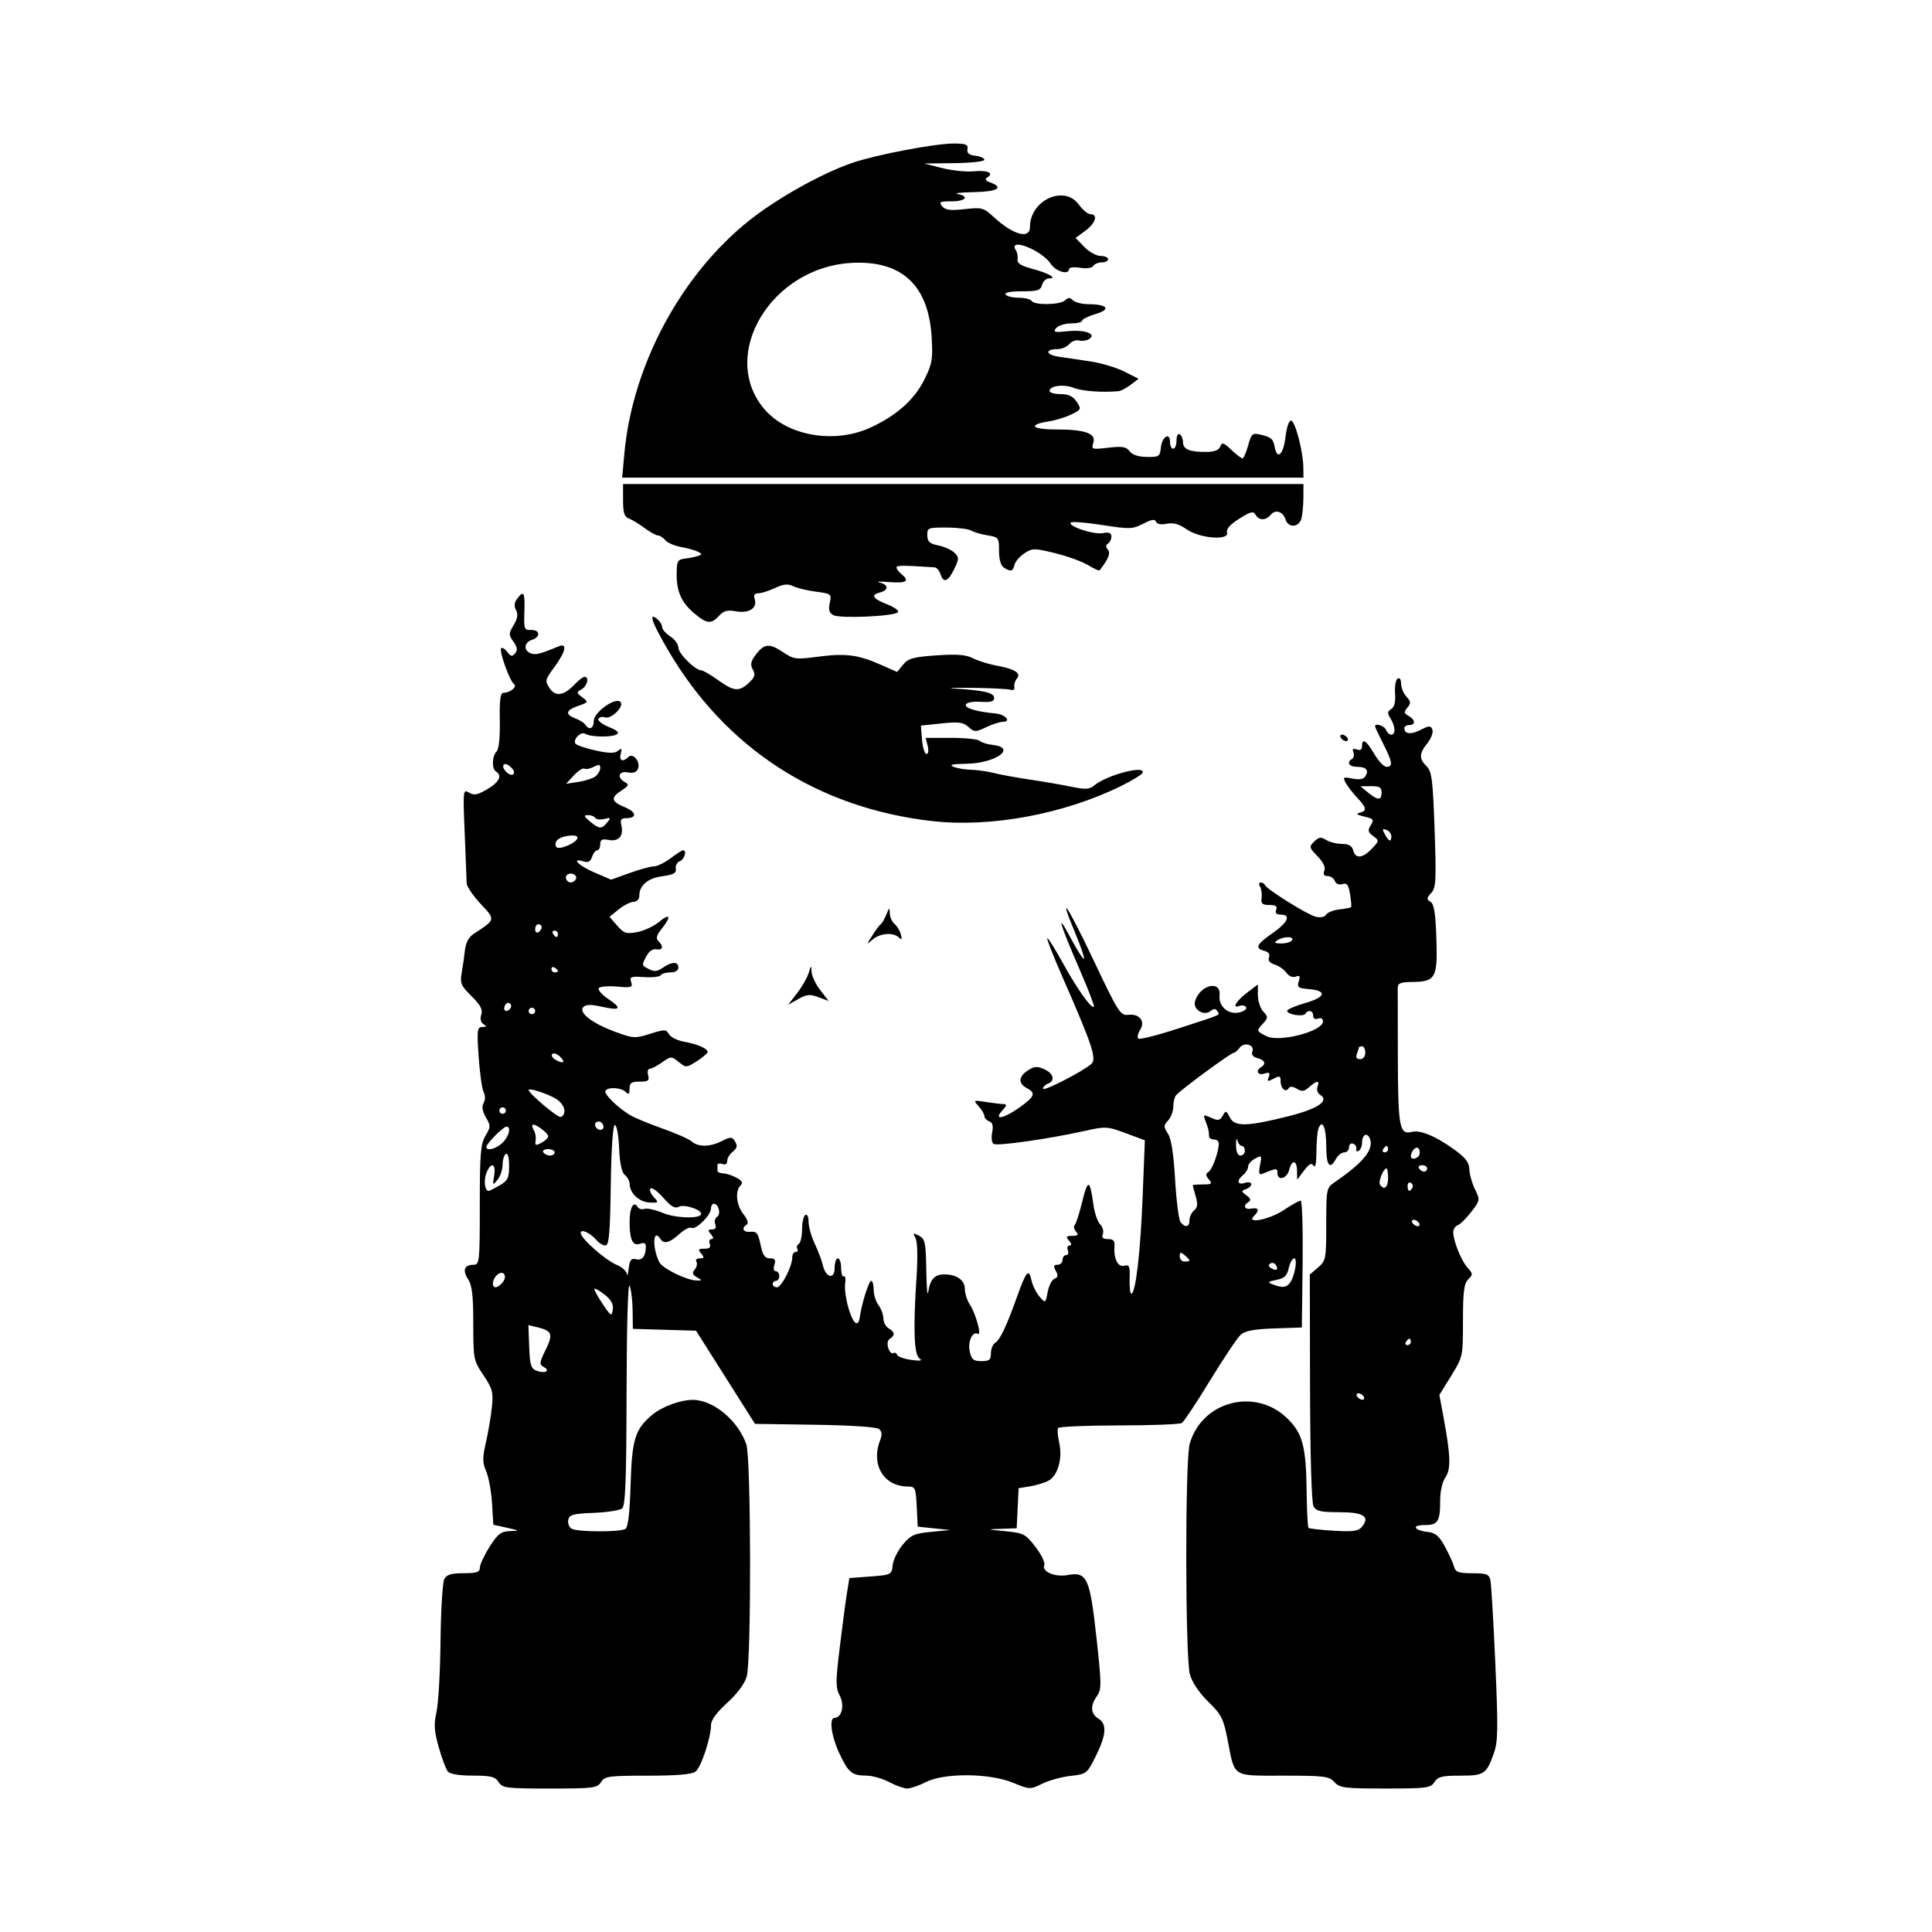 <?xml version="1.0" encoding="UTF-8" standalone="no"?>
<!-- Created with Inkscape (http://www.inkscape.org/) -->

<svg
   xmlns:dc="http://purl.org/dc/elements/1.1/"
   xmlns:cc="http://creativecommons.org/ns#"
   xmlns:rdf="http://www.w3.org/1999/02/22-rdf-syntax-ns#"
   xmlns:svg="http://www.w3.org/2000/svg"
   xmlns="http://www.w3.org/2000/svg"
   xmlns:sodipodi="http://sodipodi.sourceforge.net/DTD/sodipodi-0.dtd"
   xmlns:inkscape="http://www.inkscape.org/namespaces/inkscape"
   width="900"
   height="900"
   viewBox="0 0 238.125 238.125"
   version="1.1"
   id="svg8"
   inkscape:version="0.92.4 (5da689c313, 2019-01-14)"
   sodipodi:docname="planetsVectorNEW.svg">
  <defs
     id="defs2" />
  <sodipodi:namedview
     id="base"
     pagecolor="#ffffff"
     bordercolor="#666666"
     borderopacity="1.0"
     inkscape:pageopacity="0.0"
     inkscape:pageshadow="2"
     inkscape:zoom="0.35"
     inkscape:cx="-539.28573"
     inkscape:cy="755"
     inkscape:document-units="mm"
     inkscape:current-layer="layer1"
     showgrid="false"
     fit-margin-top="0"
     fit-margin-left="0"
     fit-margin-right="0"
     fit-margin-bottom="0"
     inkscape:pagecheckerboard="true"
     units="px"
     inkscape:window-width="1842"
     inkscape:window-height="1051"
     inkscape:window-x="-9"
     inkscape:window-y="-9"
     inkscape:window-maximized="1" />
  <g
     inkscape:label="Layer 1"
     inkscape:groupmode="layer"
     id="layer1"
     transform="translate(-144.954,-110.469)">
    <path
       style="fill:#000000;stroke-width:0.399"
       d="m 206.405,330.112 c -0.419,-0.663 -0.936,-0.792 -3.164,-0.792 -1.664,0 -2.822,-0.189 -3.086,-0.503 -0.233,-0.277 -0.738,-1.622 -1.123,-2.989 -0.566,-2.007 -0.619,-2.844 -0.278,-4.348 0.232,-1.024 0.456,-4.969 0.497,-8.766 0.042,-3.797 0.251,-7.227 0.466,-7.623 0.297,-0.547 0.868,-0.719 2.382,-0.719 1.627,0 1.994,-0.127 2,-0.693 0.004,-0.381 0.546,-1.539 1.204,-2.574 1.01,-1.588 1.4,-1.888 2.5,-1.923 1.248,-0.041 1.233,-0.058 -0.37,-0.413 l -1.673,-0.371 -0.164,-2.656 c -0.09,-1.461 -0.413,-3.231 -0.719,-3.934 -0.465,-1.071 -0.47,-1.65 -0.031,-3.564 0.288,-1.257 0.619,-3.214 0.735,-4.349 0.187,-1.832 0.07,-2.272 -1.042,-3.929 -1.218,-1.814 -1.252,-1.989 -1.252,-6.365 0,-3.442 -0.15,-4.725 -0.636,-5.459 -0.727,-1.096 -0.472,-1.785 0.66,-1.785 0.743,0 0.779,-0.339 0.779,-7.364 0,-6.29 0.102,-7.534 0.699,-8.532 0.648,-1.082 0.652,-1.25 0.052,-2.281 -0.436,-0.75 -0.528,-1.324 -0.281,-1.759 0.219,-0.386 0.22,-0.926 0.003,-1.344 -0.2,-0.384 -0.476,-2.347 -0.614,-4.361 -0.227,-3.309 -0.184,-3.663 0.446,-3.669 0.545,-0.004 0.578,-0.081 0.153,-0.347 -0.339,-0.212 -0.443,-0.655 -0.277,-1.172 0.202,-0.629 -0.089,-1.183 -1.199,-2.278 -1.307,-1.29 -1.439,-1.602 -1.212,-2.881 0.14,-0.789 0.321,-2.055 0.402,-2.814 0.096,-0.888 0.476,-1.593 1.067,-1.98 2.742,-1.795 2.724,-1.713 0.852,-3.717 -0.933,-0.999 -1.701,-2.131 -1.708,-2.517 -0.006,-0.386 -0.116,-3.165 -0.243,-6.176 -0.223,-5.287 -0.205,-5.458 0.523,-5.009 0.614,0.378 1.033,0.303 2.249,-0.406 1.467,-0.854 1.889,-1.693 1.094,-2.178 -0.546,-0.333 -0.507,-1.915 0.061,-2.476 0.288,-0.284 0.438,-1.733 0.398,-3.841 -0.047,-2.486 0.07,-3.387 0.441,-3.391 0.85,-0.011 1.749,-0.756 1.307,-1.083 -0.545,-0.404 -1.873,-4.124 -1.576,-4.417 0.131,-0.129 0.47,0.079 0.754,0.462 0.422,0.57 0.597,0.601 0.959,0.17 0.329,-0.392 0.277,-0.76 -0.205,-1.439 -0.598,-0.842 -0.596,-1 0.029,-2.044 0.48,-0.802 0.566,-1.337 0.294,-1.838 -0.261,-0.481 -0.221,-0.925 0.126,-1.393 0.822,-1.109 0.984,-0.822 0.901,1.59 -0.074,2.129 -0.02,2.275 0.824,2.245 1.118,-0.039 1.194,0.877 0.1,1.219 -0.97,0.304 -1.056,1.315 -0.141,1.661 0.596,0.226 1.135,0.091 3.452,-0.863 1.095,-0.451 0.869,0.638 -0.527,2.539 -1.152,1.569 -1.191,1.733 -0.615,2.6 0.733,1.103 1.759,0.96 3.083,-0.431 0.499,-0.524 1.056,-0.953 1.238,-0.953 0.613,0 0.338,1.145 -0.371,1.541 -0.658,0.368 -0.651,0.43 0.1,0.988 0.779,0.578 0.765,0.608 -0.502,1.052 -1.549,0.542 -1.661,1.056 -0.34,1.552 0.53,0.199 1.083,0.551 1.227,0.782 0.452,0.721 1.018,0.461 1.023,-0.471 0.006,-1.075 2.662,-2.971 3.291,-2.35 0.524,0.517 -1.155,2.189 -1.91,1.903 -0.307,-0.116 -0.667,-0.037 -0.8,0.176 -0.133,0.213 0.439,0.668 1.272,1.011 1.115,0.46 1.36,0.705 0.932,0.932 -0.692,0.366 -3.2,0.304 -3.847,-0.095 -0.524,-0.323 -1.528,0.689 -1.202,1.21 0.119,0.19 1.227,0.569 2.461,0.842 1.684,0.372 2.382,0.383 2.795,0.044 0.444,-0.363 0.509,-0.292 0.335,0.363 -0.231,0.872 0.252,1.079 0.938,0.402 0.571,-0.564 1.519,0.588 1.187,1.443 -0.17,0.437 -0.571,0.584 -1.249,0.456 -1.138,-0.215 -1.395,0.631 -0.365,1.2 0.539,0.298 0.48,0.449 -0.401,1.019 -1.392,0.9 -1.303,1.372 0.386,2.069 1.462,0.603 1.546,1.354 0.153,1.354 -0.611,0 -0.739,0.199 -0.574,0.891 0.308,1.294 -0.327,2.025 -1.559,1.792 -0.824,-0.155 -1.046,-0.041 -1.046,0.54 0,0.405 -0.168,0.737 -0.374,0.737 -0.206,0 -0.491,0.364 -0.634,0.809 -0.186,0.578 -0.479,0.74 -1.03,0.567 -1.645,-0.515 -0.661,0.503 1.305,1.35 l 2.075,0.894 2.279,-0.82 c 1.254,-0.451 2.605,-0.82 3.003,-0.82 0.398,0 1.315,-0.446 2.039,-0.99 0.723,-0.544 1.417,-0.99 1.543,-0.99 0.511,0 0.182,1.12 -0.393,1.338 -0.341,0.129 -0.567,0.546 -0.502,0.925 0.094,0.542 -0.26,0.742 -1.644,0.93 -1.819,0.248 -2.851,1.126 -2.851,2.426 0,0.413 -0.298,0.722 -0.702,0.731 -0.386,0.007 -1.213,0.427 -1.838,0.931 l -1.135,0.917 0.944,1.084 c 0.833,0.955 1.125,1.05 2.468,0.801 0.838,-0.155 2.053,-0.721 2.699,-1.258 1.374,-1.141 1.546,-0.685 0.321,0.851 -0.634,0.796 -0.738,1.187 -0.401,1.519 0.672,0.663 0.549,1.157 -0.249,1.003 -0.423,-0.082 -0.901,0.239 -1.204,0.808 -0.637,1.199 -0.648,1.144 0.308,1.649 0.619,0.327 1.018,0.284 1.694,-0.184 1.121,-0.775 1.91,-0.782 1.91,-0.018 0,0.366 -0.376,0.594 -0.979,0.594 -0.539,0 -1.078,0.158 -1.199,0.35 -0.121,0.193 -1.042,0.296 -2.047,0.229 -1.626,-0.108 -1.802,-0.04 -1.591,0.614 0.214,0.665 0.044,0.719 -1.761,0.557 -1.099,-0.099 -2.105,-0.007 -2.236,0.202 -0.131,0.21 0.397,0.808 1.174,1.329 1.765,1.184 1.517,1.474 -0.809,0.949 -1.299,-0.293 -1.933,-0.283 -2.256,0.035 -0.666,0.658 1.05,2.002 3.892,3.049 2.256,0.831 2.467,0.843 4.325,0.257 1.803,-0.569 1.982,-0.565 2.33,0.048 0.207,0.366 1.049,0.784 1.871,0.931 1.667,0.297 2.901,0.836 2.893,1.265 -0.003,0.156 -0.598,0.662 -1.322,1.125 -1.291,0.825 -1.335,0.827 -2.243,0.101 -0.906,-0.724 -0.95,-0.723 -2.05,0.05 -0.618,0.434 -1.305,0.79 -1.526,0.79 -0.221,0 -0.308,0.356 -0.192,0.792 0.177,0.667 0.012,0.792 -1.041,0.792 -1.021,0 -1.251,0.16 -1.251,0.871 0,0.678 -0.107,0.766 -0.481,0.396 -0.553,-0.546 -2.178,-0.637 -2.49,-0.14 -0.23,0.367 1.384,1.972 2.971,2.956 0.552,0.342 2.357,1.098 4.012,1.679 1.655,0.582 3.294,1.305 3.643,1.608 0.826,0.717 2.286,0.694 3.749,-0.059 0.939,-0.483 1.238,-0.502 1.499,-0.097 0.459,0.714 0.42,0.937 -0.264,1.497 -0.331,0.271 -0.602,0.757 -0.602,1.081 0,0.36 -0.233,0.499 -0.602,0.36 -0.331,-0.125 -0.602,-0.055 -0.602,0.156 0,0.211 0.003,0.517 0.004,0.681 0.003,0.163 0.319,0.307 0.702,0.319 0.383,0.012 1.123,0.252 1.643,0.532 0.692,0.372 0.826,0.627 0.502,0.948 -0.701,0.691 -0.52,2.454 0.365,3.565 0.496,0.622 0.651,1.112 0.401,1.265 -0.724,0.441 -0.435,0.988 0.471,0.891 0.737,-0.079 0.936,0.178 1.227,1.589 0.27,1.307 0.528,1.683 1.154,1.683 0.623,0 0.748,0.179 0.551,0.792 -0.146,0.454 -0.072,0.792 0.174,0.792 0.236,0 0.428,0.267 0.428,0.594 0,0.327 -0.181,0.594 -0.401,0.594 -0.221,0 -0.401,0.178 -0.401,0.396 0,0.218 0.236,0.396 0.525,0.396 0.56,0 1.883,-2.598 1.883,-3.697 0,-0.362 0.191,-0.659 0.425,-0.659 0.234,0 0.321,-0.166 0.194,-0.369 -0.127,-0.203 -0.047,-0.481 0.177,-0.617 0.224,-0.137 0.408,-0.94 0.408,-1.786 0,-0.845 0.181,-1.647 0.401,-1.782 0.23,-0.14 0.401,0.218 0.401,0.842 0,0.597 0.342,1.811 0.76,2.696 0.418,0.885 0.868,2.08 1,2.655 0.359,1.565 1.451,1.812 1.451,0.328 0,-0.647 0.181,-1.176 0.401,-1.176 0.221,0 0.401,0.545 0.401,1.211 0,0.666 0.148,1.121 0.329,1.011 0.181,-0.11 0.256,0.291 0.166,0.891 -0.089,0.601 0.098,1.972 0.416,3.048 0.571,1.934 1.208,2.424 1.391,1.07 0.217,-1.604 1.114,-4.46 1.401,-4.46 0.171,0 0.31,0.501 0.31,1.112 0,0.612 0.265,1.458 0.589,1.881 0.324,0.423 0.595,1.161 0.602,1.64 0.007,0.479 0.3,1.03 0.651,1.224 0.758,0.419 0.814,0.875 0.156,1.276 -0.284,0.173 -0.368,0.637 -0.206,1.139 0.15,0.466 0.425,0.754 0.611,0.641 0.186,-0.113 0.4,-0.023 0.476,0.202 0.076,0.224 0.859,0.507 1.74,0.629 1.139,0.157 1.435,0.106 1.025,-0.177 -0.673,-0.466 -0.79,-3.61 -0.368,-9.952 0.168,-2.533 0.121,-4.433 -0.122,-4.881 -0.354,-0.653 -0.306,-0.685 0.435,-0.294 0.748,0.395 0.839,0.831 0.893,4.287 0.033,2.116 0.139,3.312 0.236,2.659 0.232,-1.565 0.791,-2.178 1.986,-2.178 1.533,0 2.533,0.714 2.533,1.81 0,0.544 0.289,1.425 0.642,1.957 0.705,1.063 1.465,3.865 0.965,3.56 -0.642,-0.392 -1.276,0.963 -1.009,2.16 0.224,1.006 0.461,1.204 1.44,1.204 0.976,0 1.172,-0.162 1.172,-0.97 0,-0.534 0.235,-1.113 0.523,-1.287 0.6,-0.363 1.373,-1.989 2.69,-5.663 1.153,-3.213 1.451,-3.556 1.786,-2.052 0.146,0.657 0.595,1.569 0.998,2.027 0.732,0.832 0.732,0.832 1.001,-0.582 0.148,-0.778 0.526,-1.512 0.841,-1.632 0.429,-0.163 0.471,-0.405 0.164,-0.969 -0.319,-0.587 -0.273,-0.752 0.208,-0.752 0.339,0 0.616,-0.267 0.616,-0.594 0,-0.327 0.2,-0.594 0.444,-0.594 0.244,0 0.34,-0.267 0.213,-0.594 -0.127,-0.327 -0.034,-0.594 0.207,-0.594 0.289,0 0.268,-0.202 -0.062,-0.594 -0.419,-0.498 -0.354,-0.594 0.401,-0.594 0.708,0 0.805,-0.114 0.454,-0.531 -0.246,-0.292 -0.313,-0.66 -0.149,-0.817 0.164,-0.157 0.586,-1.477 0.939,-2.933 0.672,-2.774 0.937,-2.693 1.358,0.416 0.14,1.032 0.514,2.132 0.831,2.446 0.317,0.313 0.468,0.85 0.334,1.193 -0.175,0.45 0.001,0.623 0.632,0.623 0.659,0 0.857,0.219 0.805,0.891 -0.12,1.541 0.413,2.599 1.205,2.394 0.624,-0.161 0.714,0.06 0.661,1.63 -0.034,0.999 0.058,1.816 0.205,1.816 0.531,0 1.127,-5.094 1.395,-11.929 l 0.274,-6.979 -2.365,-0.876 c -2.293,-0.849 -2.451,-0.857 -5.174,-0.25 -4.299,0.957 -10.643,1.859 -11.104,1.577 -0.227,-0.138 -0.307,-0.771 -0.178,-1.406 0.165,-0.815 0.059,-1.221 -0.361,-1.38 -0.327,-0.124 -0.595,-0.415 -0.595,-0.647 0,-0.232 -0.316,-0.774 -0.702,-1.205 -0.689,-0.769 -0.672,-0.779 0.903,-0.531 0.883,0.139 1.859,0.255 2.169,0.258 0.431,0.003 0.392,0.191 -0.163,0.796 -1.155,1.26 0.172,1.013 2.147,-0.398 1.869,-1.336 2.023,-1.761 0.863,-2.373 -1.073,-0.567 -1.013,-1.429 0.151,-2.182 0.779,-0.504 1.146,-0.53 2.006,-0.144 1.159,0.521 1.389,1.431 0.451,1.787 -0.331,0.125 -0.602,0.402 -0.602,0.616 0,0.402 4.991,-2.161 5.977,-3.07 0.658,-0.607 0.066,-2.391 -3.458,-10.421 -1.183,-2.695 -2.081,-4.97 -1.996,-5.054 0.085,-0.084 0.95,1.29 1.922,3.053 1.768,3.208 3.532,5.688 3.833,5.391 0.088,-0.087 -0.721,-2.188 -1.797,-4.67 -2.475,-5.706 -2.915,-7.279 -1.056,-3.778 0.793,1.492 1.521,2.634 1.619,2.538 0.098,-0.097 -0.369,-1.485 -1.038,-3.085 -2.257,-5.401 -1.02,-3.583 2.236,3.286 3.021,6.374 3.301,6.816 4.248,6.705 1.402,-0.164 2.161,0.783 1.485,1.852 -0.28,0.443 -0.385,0.928 -0.232,1.078 0.152,0.15 2.403,-0.419 5,-1.266 5.577,-1.817 5.069,-1.588 4.728,-2.132 -0.203,-0.325 -0.42,-0.324 -0.817,10e-4 -0.806,0.66 -2.182,-0.175 -1.92,-1.165 0.54,-2.037 3.232,-2.726 3.029,-0.775 -0.144,1.383 1.097,2.446 2.463,2.107 0.576,-0.143 0.94,-0.431 0.809,-0.64 -0.131,-0.209 -0.506,-0.279 -0.833,-0.155 -0.978,0.37 -0.388,-0.617 0.999,-1.673 l 1.282,-0.976 v 1.307 c 0,0.719 0.299,1.632 0.664,2.031 0.619,0.675 0.615,0.778 -0.065,1.519 -0.794,0.865 -0.79,0.878 0.447,1.512 1.59,0.815 6.978,-0.587 6.978,-1.815 0,-0.349 -0.237,-0.487 -0.602,-0.348 -0.367,0.139 -0.602,8e-4 -0.602,-0.354 0,-0.634 -0.626,-0.788 -0.97,-0.239 -0.259,0.414 -2.24,0.095 -2.24,-0.361 0,-0.177 1.005,-0.61 2.234,-0.963 2.534,-0.727 2.732,-1.526 0.424,-1.717 -1.309,-0.109 -1.46,-0.226 -1.227,-0.951 0.208,-0.647 0.128,-0.774 -0.371,-0.586 -0.377,0.143 -0.846,-0.052 -1.15,-0.477 -0.282,-0.395 -0.932,-0.849 -1.444,-1.009 -0.61,-0.19 -0.852,-0.496 -0.701,-0.885 0.148,-0.38 -0.06,-0.67 -0.573,-0.802 -1.21,-0.312 -0.988,-0.796 1.001,-2.179 1.906,-1.326 2.334,-2.292 1.016,-2.292 -0.537,0 -0.716,-0.19 -0.559,-0.594 0.17,-0.437 -0.053,-0.594 -0.844,-0.594 -0.882,0 -1.054,-0.16 -0.958,-0.891 0.064,-0.49 -0.024,-1.114 -0.196,-1.386 -0.172,-0.272 -0.136,-0.495 0.079,-0.495 0.215,0 0.452,0.139 0.525,0.31 0.232,0.536 5.213,3.651 6.25,3.908 0.605,0.15 1.112,0.052 1.302,-0.251 0.171,-0.273 0.904,-0.564 1.629,-0.648 0.725,-0.083 1.373,-0.205 1.44,-0.271 0.067,-0.066 0.012,-0.783 -0.121,-1.594 -0.193,-1.172 -0.386,-1.429 -0.943,-1.254 -0.419,0.131 -0.796,-0.024 -0.936,-0.386 -0.13,-0.333 -0.531,-0.606 -0.893,-0.606 -0.448,0 -0.576,-0.21 -0.401,-0.658 0.164,-0.422 -0.138,-1.064 -0.84,-1.787 -1.036,-1.067 -1.058,-1.166 -0.407,-1.809 0.57,-0.562 0.826,-0.595 1.479,-0.192 0.435,0.268 1.314,0.487 1.953,0.487 0.825,0 1.223,0.23 1.372,0.792 0.284,1.072 1.154,0.996 2.294,-0.201 0.925,-0.972 0.929,-1.005 0.17,-1.56 -0.643,-0.471 -0.694,-0.698 -0.298,-1.338 0.425,-0.689 0.339,-0.803 -0.802,-1.066 -0.88,-0.203 -1.06,-0.349 -0.577,-0.47 0.943,-0.235 0.886,-0.598 -0.294,-1.854 -0.548,-0.583 -1.184,-1.408 -1.414,-1.832 -0.383,-0.706 -0.312,-0.75 0.836,-0.524 0.845,0.167 1.363,0.073 1.588,-0.286 0.471,-0.752 0.101,-1.165 -1.041,-1.165 -0.983,0 -1.313,-0.542 -0.596,-0.979 0.211,-0.129 0.281,-0.498 0.156,-0.82 -0.161,-0.415 -0.039,-0.514 0.419,-0.341 0.429,0.163 0.647,0.031 0.647,-0.392 0,-1.061 0.553,-0.715 1.517,0.951 0.503,0.87 1.18,1.581 1.505,1.581 0.825,0 0.741,-0.578 -0.413,-2.846 -0.552,-1.084 -1.003,-2.045 -1.003,-2.136 0,-0.452 1.148,-0.087 1.349,0.429 0.127,0.327 0.417,0.594 0.645,0.594 0.566,0 0.52,-1.029 -0.088,-1.997 -0.412,-0.656 -0.397,-0.863 0.087,-1.16 0.393,-0.241 0.55,-0.881 0.474,-1.928 -0.063,-0.861 0.078,-1.684 0.314,-1.828 0.256,-0.156 0.429,0.096 0.429,0.622 0,0.486 0.296,1.206 0.657,1.6 0.555,0.605 0.573,0.816 0.119,1.356 -0.456,0.543 -0.434,0.697 0.145,1.017 0.844,0.466 0.892,1.13 0.082,1.13 -0.331,0 -0.602,0.168 -0.602,0.373 0,0.744 0.805,0.834 2.002,0.224 1.082,-0.552 1.249,-0.556 1.455,-0.028 0.128,0.328 -0.147,1.071 -0.609,1.651 -1.034,1.297 -1.056,1.924 -0.103,2.864 0.64,0.632 0.77,1.664 0.984,7.81 0.218,6.267 0.17,7.165 -0.421,7.81 -0.577,0.629 -0.588,0.776 -0.082,1.085 0.439,0.267 0.621,1.412 0.724,4.558 0.159,4.845 -0.101,5.298 -3.047,5.32 -1.346,0.011 -1.708,0.159 -1.72,0.706 -0.007,0.381 -10e-4,4.336 0.015,8.788 0.031,8.453 0.21,9.376 1.741,8.981 1.028,-0.265 2.972,0.55 5.243,2.199 1.362,0.989 1.817,1.584 1.829,2.392 0.009,0.592 0.315,1.696 0.682,2.454 0.655,1.355 0.647,1.402 -0.444,2.814 -0.61,0.79 -1.361,1.531 -1.669,1.648 -0.308,0.117 -0.557,0.505 -0.553,0.862 0.011,1.09 1,3.54 1.768,4.378 0.668,0.729 0.674,0.842 0.078,1.431 -0.52,0.513 -0.648,1.521 -0.648,5.09 0,4.418 -0.011,4.467 -1.454,6.803 l -1.454,2.353 0.515,2.772 c 0.877,4.718 0.928,6.402 0.224,7.393 -0.364,0.513 -0.639,1.7 -0.639,2.76 0,2.696 -0.258,3.112 -1.929,3.112 -1.67,0 -1.311,0.66 0.468,0.861 0.881,0.099 1.36,0.523 2.063,1.825 0.504,0.933 1.009,2.046 1.122,2.475 0.171,0.646 0.555,0.779 2.243,0.779 1.788,0 2.059,0.109 2.227,0.891 0.105,0.49 0.377,5.108 0.604,10.261 0.355,8.046 0.328,9.608 -0.189,11.054 -0.917,2.566 -1.183,2.741 -4.155,2.741 -2.229,0 -2.745,0.129 -3.164,0.792 -0.462,0.73 -0.936,0.792 -6.053,0.792 -5.042,0 -5.618,-0.073 -6.278,-0.792 -0.659,-0.719 -1.236,-0.792 -6.267,-0.792 -6.409,0 -5.984,0.27 -6.883,-4.373 -0.513,-2.65 -0.758,-3.136 -2.391,-4.736 -1.119,-1.097 -1.991,-2.392 -2.265,-3.366 -0.581,-2.065 -0.607,-26.35 -0.031,-28.399 1.492,-5.302 8.122,-7.021 12.067,-3.128 1.86,1.836 2.284,3.448 2.35,8.944 0.029,2.389 0.132,4.422 0.229,4.518 0.098,0.096 1.494,0.255 3.104,0.352 2.344,0.142 3.033,0.051 3.458,-0.454 1.077,-1.281 0.254,-1.829 -2.742,-1.829 -2.316,0 -2.876,-0.128 -3.203,-0.729 -0.237,-0.436 -0.407,-6.321 -0.425,-14.646 l -0.029,-13.917 1.013,-0.869 c 0.971,-0.833 1.013,-1.054 1.013,-5.333 0,-4.352 0.026,-4.482 1.036,-5.175 3.49,-2.396 4.796,-3.974 4.374,-5.286 -0.3,-0.933 -0.996,-0.642 -0.996,0.417 0,0.41 -0.185,0.858 -0.411,0.996 -0.226,0.138 -0.362,0.037 -0.301,-0.224 0.061,-0.261 -0.115,-0.557 -0.391,-0.656 -0.276,-0.1 -0.502,0.101 -0.502,0.446 0,0.345 -0.264,0.627 -0.588,0.627 -0.323,0 -0.781,0.356 -1.017,0.792 -0.766,1.412 -1.204,0.844 -1.204,-1.561 0,-2.31 -0.482,-3.397 -0.961,-2.167 -0.133,0.343 -0.245,1.634 -0.249,2.869 -0.003,1.372 -0.138,2.04 -0.344,1.718 -0.258,-0.401 -0.54,-0.259 -1.185,0.594 l -0.847,1.121 -0.012,-1.089 c -0.016,-1.36 -0.643,-1.424 -0.98,-0.099 -0.276,1.087 -1.44,1.373 -1.44,0.354 0,-0.622 -0.07,-0.618 -1.904,0.122 -0.367,0.148 -0.431,-0.138 -0.242,-1.073 0.245,-1.208 0.213,-1.251 -0.603,-0.82 -0.474,0.25 -0.862,0.694 -0.862,0.987 0,0.292 -0.271,0.753 -0.602,1.025 -0.861,0.705 -0.743,1.286 0.201,0.99 0.961,-0.301 1.09,0.4 0.139,0.761 -0.605,0.229 -0.599,0.298 0.061,0.774 0.503,0.363 0.583,0.609 0.262,0.804 -0.749,0.457 -0.528,0.994 0.34,0.829 0.905,-0.172 1.037,0.204 0.321,0.911 -1.039,1.025 1.911,0.444 3.652,-0.72 0.971,-0.649 1.917,-1.181 2.101,-1.181 0.185,0 0.293,3.519 0.241,7.821 l -0.095,7.821 -3.398,0.116 c -2.483,0.085 -3.598,0.294 -4.137,0.776 -0.406,0.363 -2.102,2.894 -3.769,5.625 -1.666,2.731 -3.235,5.096 -3.486,5.256 -0.251,0.16 -3.741,0.294 -7.756,0.297 -4.014,0.003 -7.389,0.15 -7.499,0.325 -0.11,0.175 -0.047,0.986 0.139,1.801 0.437,1.911 -0.166,4.069 -1.308,4.68 -0.487,0.261 -1.517,0.577 -2.29,0.703 l -1.404,0.229 -0.12,2.47 -0.119,2.47 -1.887,0.067 c -1.841,0.065 -1.829,0.072 0.503,0.297 2.236,0.216 2.474,0.34 3.695,1.923 0.718,0.931 1.208,1.942 1.09,2.247 -0.319,0.821 1.318,1.52 2.883,1.23 2.377,-0.44 2.733,0.327 3.538,7.616 0.644,5.834 0.651,6.48 0.076,7.291 -0.855,1.204 -0.794,2.19 0.171,2.785 1.08,0.666 0.984,2.016 -0.334,4.66 -1.062,2.132 -1.128,2.183 -3.084,2.403 -1.099,0.124 -2.676,0.558 -3.503,0.964 -1.486,0.73 -1.53,0.728 -3.619,-0.126 -2.907,-1.189 -8.435,-1.227 -10.726,-0.073 -0.865,0.436 -1.899,0.792 -2.297,0.792 -0.398,0 -1.398,-0.356 -2.221,-0.792 -0.824,-0.436 -2.085,-0.795 -2.803,-0.798 -1.796,-0.009 -2.216,-0.354 -3.339,-2.746 -0.99,-2.108 -1.295,-4.375 -0.588,-4.375 0.885,0 1.254,-1.553 0.646,-2.715 -0.528,-1.008 -0.528,-1.702 0.001,-6.042 0.329,-2.697 0.729,-5.706 0.887,-6.686 l 0.289,-1.782 2.606,-0.198 c 2.549,-0.194 2.609,-0.224 2.728,-1.386 0.067,-0.653 0.627,-1.795 1.244,-2.536 0.983,-1.181 1.415,-1.377 3.489,-1.576 l 2.367,-0.228 -2.006,-0.206 -2.006,-0.206 -0.12,-2.475 c -0.112,-2.317 -0.181,-2.475 -1.085,-2.475 -2.974,0 -4.591,-2.678 -3.432,-5.685 0.271,-0.703 0.233,-1.105 -0.13,-1.403 -0.305,-0.25 -3.475,-0.461 -7.898,-0.526 l -7.388,-0.108 -3.634,-5.742 -3.634,-5.742 -3.894,-0.113 -3.894,-0.113 -0.028,-2.263 c -0.015,-1.244 -0.183,-2.619 -0.373,-3.055 -0.202,-0.463 -0.357,4.984 -0.373,13.118 -0.022,10.874 -0.142,14.003 -0.548,14.336 -0.286,0.234 -1.864,0.479 -3.507,0.543 -2.552,0.101 -3.008,0.226 -3.131,0.863 -0.079,0.409 0.1,0.897 0.397,1.083 0.674,0.422 5.984,0.448 6.646,0.033 0.328,-0.206 0.537,-1.987 0.639,-5.439 0.167,-5.642 0.545,-6.859 2.683,-8.634 1.226,-1.018 3.491,-1.846 5.018,-1.833 2.518,0.02 5.577,2.58 6.565,5.493 0.584,1.721 0.627,26.543 0.05,28.594 -0.252,0.896 -1.149,2.108 -2.405,3.25 -1.317,1.197 -2.003,2.141 -2.003,2.756 0,1.547 -1.22,5.202 -1.913,5.732 -0.442,0.338 -2.309,0.495 -5.891,0.495 -4.809,0 -5.285,0.066 -5.745,0.792 -0.464,0.733 -0.936,0.792 -6.312,0.792 -5.377,0 -5.849,-0.059 -6.312,-0.792 z m 106.623,-47.519 c -0.136,-0.218 -0.429,-0.396 -0.649,-0.396 -0.221,0 -0.29,0.178 -0.153,0.396 0.136,0.218 0.429,0.396 0.649,0.396 0.221,0 0.29,-0.178 0.153,-0.396 z m -101.05,-3.632 c -0.576,-0.318 -0.553,-0.535 0.229,-2.123 0.949,-1.927 0.8,-2.336 -1.01,-2.777 l -1.119,-0.273 0.1,2.664 c 0.085,2.268 0.222,2.71 0.918,2.97 1.032,0.386 1.743,0.015 0.882,-0.461 z m 106.868,-3.1 c 0,-0.218 -0.08,-0.396 -0.177,-0.396 -0.097,0 -0.289,0.178 -0.425,0.396 -0.136,0.218 -0.057,0.396 0.177,0.396 0.234,0 0.425,-0.178 0.425,-0.396 z m -99.353,-5.81 c -0.62,-0.488 -1.193,-0.822 -1.273,-0.743 -0.08,0.079 0.364,0.907 0.987,1.84 1.051,1.573 1.144,1.627 1.273,0.743 0.099,-0.672 -0.193,-1.215 -0.987,-1.84 z m -12.608,-1.499 c 0.661,-0.786 0.14,-1.603 -0.623,-0.978 -0.625,0.512 -0.769,1.555 -0.214,1.555 0.194,0 0.57,-0.26 0.837,-0.577 z m 97.02,0.082 c 0.608,-0.745 1.032,-3.069 0.56,-3.069 -0.221,0 -0.522,0.542 -0.669,1.205 -0.211,0.946 -0.536,1.258 -1.518,1.452 -1.076,0.212 -1.141,0.289 -0.466,0.549 1.157,0.447 1.642,0.415 2.093,-0.137 z m -73.053,-0.737 c -0.561,-0.322 -0.621,-0.539 -0.266,-0.961 0.252,-0.3 0.342,-0.731 0.199,-0.958 -0.142,-0.227 0.045,-0.413 0.416,-0.413 0.554,0 0.585,-0.106 0.175,-0.594 -0.419,-0.498 -0.355,-0.594 0.395,-0.594 0.63,0 0.826,-0.175 0.664,-0.594 -0.127,-0.327 -0.034,-0.594 0.207,-0.594 0.289,0 0.268,-0.202 -0.062,-0.594 -0.408,-0.486 -0.383,-0.594 0.139,-0.594 0.42,0 0.554,-0.216 0.392,-0.634 -0.136,-0.349 -0.034,-0.764 0.227,-0.923 0.511,-0.312 0.189,-1.611 -0.399,-1.611 -0.197,0 -0.358,0.275 -0.358,0.612 0,0.804 -1.901,2.667 -2.406,2.359 -0.216,-0.132 -0.89,0.215 -1.497,0.771 -1.169,1.069 -1.908,1.266 -2.316,0.614 -0.927,-1.48 -1.05,1.094 -0.136,2.859 0.397,0.767 3.325,2.211 4.55,2.243 0.752,0.02 0.757,-0.004 0.078,-0.395 z m -7.499,-2.217 c 0.749,0.193 1.201,-0.4 1.201,-1.576 0,-0.401 -0.225,-0.519 -0.67,-0.35 -0.925,0.35 -1.323,-0.434 -1.33,-2.621 -0.006,-1.824 0.48,-2.73 1.01,-1.884 0.148,0.236 0.521,0.334 0.828,0.218 0.308,-0.116 1.328,0.11 2.267,0.504 1.593,0.668 4.721,0.738 4.714,0.105 -0.006,-0.543 -2.127,-1.215 -2.749,-0.871 -0.475,0.262 -0.954,-0.013 -1.91,-1.1 -0.702,-0.798 -1.413,-1.318 -1.581,-1.156 -0.168,0.162 0.004,0.632 0.382,1.044 0.66,0.72 0.639,0.747 -0.525,0.689 -1.256,-0.062 -2.405,-1.14 -2.428,-2.276 -0.007,-0.354 -0.276,-0.86 -0.598,-1.124 -0.389,-0.318 -0.624,-1.431 -0.702,-3.315 -0.065,-1.56 -0.298,-2.836 -0.518,-2.836 -0.249,0 -0.443,2.811 -0.51,7.425 -0.087,5.931 -0.219,7.425 -0.653,7.425 -0.299,0 -0.777,-0.277 -1.062,-0.616 -0.786,-0.935 -1.988,-1.492 -1.988,-0.921 0,0.667 3.034,3.349 4.439,3.923 0.648,0.265 1.207,0.772 1.242,1.127 0.035,0.355 0.138,0.048 0.229,-0.681 0.132,-1.063 0.313,-1.288 0.913,-1.133 z m 78.854,0.697 c -0.148,-0.236 -0.456,-0.315 -0.685,-0.175 -0.27,0.164 -0.229,0.368 0.116,0.579 0.644,0.393 0.937,0.184 0.568,-0.404 z m -10.645,-0.565 c 0,-0.082 -0.271,-0.371 -0.602,-0.642 -0.493,-0.404 -0.602,-0.377 -0.602,0.15 0,0.353 0.271,0.642 0.602,0.642 0.331,0 0.602,-0.067 0.602,-0.149 z m 0,-4.95 c 0,-0.409 0.256,-0.953 0.568,-1.209 0.428,-0.35 0.477,-0.777 0.201,-1.729 -0.202,-0.695 -0.367,-1.309 -0.367,-1.365 0,-0.056 0.564,-0.102 1.253,-0.102 1.095,0 1.187,-0.079 0.728,-0.624 -0.404,-0.481 -0.414,-0.692 -0.042,-0.919 0.469,-0.286 1.271,-2.497 1.271,-3.503 0,-0.274 -0.271,-0.498 -0.602,-0.498 -0.331,0 -0.602,-0.178 -0.602,-0.396 0,-0.619 -0.071,-0.925 -0.433,-1.865 -0.317,-0.822 -0.275,-0.847 0.688,-0.414 0.871,0.392 1.087,0.353 1.431,-0.254 0.377,-0.664 0.439,-0.649 0.88,0.216 0.594,1.165 2.104,1.134 7.228,-0.152 3.638,-0.913 5.097,-1.907 3.889,-2.65 -0.308,-0.19 -0.449,-0.63 -0.314,-0.979 0.32,-0.822 -0.075,-0.806 -1.023,0.041 -0.612,0.546 -0.902,0.586 -1.518,0.206 -0.491,-0.303 -0.849,-0.33 -1.008,-0.075 -0.367,0.586 -0.994,0.053 -0.994,-0.844 0,-0.678 -0.115,-0.722 -0.863,-0.327 -0.743,0.393 -0.827,0.364 -0.604,-0.21 0.205,-0.526 0.091,-0.613 -0.541,-0.415 -0.818,0.256 -1.123,-0.351 -0.399,-0.793 0.655,-0.4 0.46,-0.883 -0.453,-1.118 -0.547,-0.141 -0.773,-0.431 -0.627,-0.805 0.324,-0.832 -0.998,-1.234 -1.561,-0.474 -0.251,0.339 -0.571,0.616 -0.711,0.616 -0.372,0 -6.827,4.761 -7.174,5.292 -0.162,0.248 -0.298,0.882 -0.301,1.409 -0.003,0.527 -0.291,1.27 -0.639,1.649 -0.57,0.621 -0.572,0.784 -0.021,1.615 0.412,0.622 0.702,2.478 0.887,5.676 0.151,2.614 0.454,4.975 0.672,5.247 0.58,0.723 1.101,0.605 1.101,-0.249 z m 28.288,0.348 c -0.136,-0.218 -0.429,-0.396 -0.649,-0.396 -0.221,0 -0.29,0.178 -0.153,0.396 0.136,0.218 0.429,0.396 0.649,0.396 0.221,0 0.29,-0.178 0.153,-0.396 z m -113.313,-4.639 c 1.002,-0.584 1.165,-0.921 1.165,-2.399 0,-1.046 -0.157,-1.624 -0.401,-1.475 -0.221,0.135 -0.401,0.735 -0.401,1.334 0,0.599 -0.284,1.435 -0.631,1.858 -0.598,0.729 -0.619,0.703 -0.411,-0.518 0.26,-1.524 -0.411,-1.734 -0.963,-0.3 -0.349,0.907 -0.185,2.181 0.281,2.181 0.108,0 0.72,-0.306 1.361,-0.679 z m 112.493,0.311 c 0.127,-0.203 0.047,-0.481 -0.177,-0.617 -0.224,-0.137 -0.408,0.029 -0.408,0.369 0,0.696 0.241,0.798 0.585,0.249 z m -2.992,-1.215 c 0,-0.653 -0.084,-1.188 -0.186,-1.188 -0.385,0 -1.045,1.616 -0.811,1.988 0.484,0.773 0.998,0.361 0.998,-0.8 z m 4.815,-1.188 c 0,-0.218 -0.281,-0.396 -0.626,-0.396 -0.344,0 -0.514,0.178 -0.378,0.396 0.136,0.218 0.418,0.396 0.626,0.396 0.208,0 0.378,-0.178 0.378,-0.396 z m -1.003,-1.584 c 0.136,-0.218 0.125,-0.593 -0.027,-0.834 -0.27,-0.431 -0.956,0.229 -0.971,0.933 -0.009,0.434 0.708,0.363 0.997,-0.099 z m -106.53,-0.396 c 0,-0.218 -0.372,-0.396 -0.826,-0.396 -0.454,0 -0.715,0.178 -0.578,0.396 0.136,0.218 0.508,0.396 0.826,0.396 0.318,0 0.578,-0.178 0.578,-0.396 z m 85.064,-0.198 c 0,-0.327 -0.167,-0.594 -0.372,-0.594 -0.204,0 -0.449,-0.312 -0.543,-0.693 -0.094,-0.381 -0.17,-0.114 -0.169,0.594 0.001,0.814 0.201,1.287 0.543,1.287 0.297,0 0.541,-0.267 0.541,-0.594 z m 17.655,-0.198 c 0,-0.218 -0.08,-0.396 -0.177,-0.396 -0.097,0 -0.289,0.178 -0.425,0.396 -0.136,0.218 -0.057,0.396 0.177,0.396 0.234,0 0.425,-0.178 0.425,-0.396 z m -109.138,-0.792 c 0.804,-0.793 1.089,-1.98 0.476,-1.98 -0.391,0 -2.483,2.104 -2.483,2.497 0,0.565 1.232,0.248 2.006,-0.517 z m 5.617,-0.783 c 0,-0.419 -1.678,-1.652 -1.922,-1.412 -0.09,0.089 -0.016,0.397 0.166,0.684 0.182,0.287 0.277,0.847 0.21,1.244 -0.103,0.617 0.001,0.658 0.712,0.283 0.458,-0.242 0.833,-0.602 0.833,-0.799 z m 6.821,-1.131 c 0,-0.516 -0.477,-0.859 -0.865,-0.622 -0.415,0.253 -0.057,0.952 0.487,0.952 0.208,0 0.378,-0.148 0.378,-0.33 z m -4.815,-2.037 c 0,-0.431 -0.429,-1.06 -0.954,-1.4 -1.004,-0.649 -3.46,-1.458 -3.46,-1.14 0,0.397 3.438,3.313 3.912,3.317 0.276,0.003 0.502,-0.347 0.502,-0.778 z m -7.222,-0.009 c 0,-0.218 -0.181,-0.396 -0.401,-0.396 -0.221,0 -0.401,0.178 -0.401,0.396 0,0.218 0.181,0.396 0.401,0.396 0.221,0 0.401,-0.178 0.401,-0.396 z m 6.716,-6.609 c -0.373,-0.368 -0.813,-0.537 -0.977,-0.374 -0.164,0.162 -0.033,0.461 0.291,0.663 0.977,0.61 1.411,0.427 0.686,-0.289 z m 99.212,-0.519 c 0,-0.436 -0.181,-0.792 -0.401,-0.792 -0.221,0 -0.401,0.074 -0.401,0.166 0,0.091 -0.11,0.447 -0.244,0.792 -0.16,0.411 -0.022,0.626 0.401,0.626 0.377,0 0.645,-0.329 0.645,-0.792 z m -102.317,-5.148 c 0,-0.218 -0.181,-0.396 -0.401,-0.396 -0.221,0 -0.401,0.178 -0.401,0.396 0,0.218 0.181,0.396 0.401,0.396 0.221,0 0.401,-0.178 0.401,-0.396 z m -3.026,-0.369 c 0.127,-0.203 0.066,-0.469 -0.135,-0.592 -0.201,-0.123 -0.469,0.043 -0.596,0.369 -0.249,0.642 0.353,0.826 0.731,0.223 z m 5.835,-4.558 c 0,-0.096 -0.181,-0.285 -0.401,-0.419 -0.221,-0.135 -0.401,-0.056 -0.401,0.175 0,0.231 0.181,0.419 0.401,0.419 0.221,0 0.401,-0.079 0.401,-0.175 z m 90.481,-3.785 c 0.317,-0.506 -1.013,-0.506 -1.806,0 -0.471,0.3 -0.367,0.385 0.478,0.39 0.594,0.003 1.191,-0.172 1.328,-0.39 z m -90.481,-0.792 c 0,-0.218 -0.191,-0.396 -0.425,-0.396 -0.234,0 -0.313,0.178 -0.177,0.396 0.136,0.218 0.328,0.396 0.425,0.396 0.097,0 0.177,-0.178 0.177,-0.396 z m -2.006,-0.815 c 0,-0.205 -0.181,-0.373 -0.401,-0.373 -0.221,0 -0.401,0.278 -0.401,0.617 0,0.34 0.181,0.507 0.401,0.373 0.221,-0.135 0.401,-0.412 0.401,-0.617 z m 4.196,-5.889 c 0.297,-0.474 -0.458,-0.943 -0.993,-0.617 -0.449,0.274 -0.154,0.986 0.408,0.986 0.195,0 0.458,-0.166 0.585,-0.369 z m 0.218,-5.158 c 0,-0.477 -1.922,-0.259 -2.468,0.281 -0.237,0.234 -0.31,0.618 -0.162,0.854 0.304,0.485 2.631,-0.519 2.631,-1.135 z m 100.311,-0.172 c 0,-0.303 -0.275,-0.656 -0.611,-0.783 -0.499,-0.189 -0.533,-0.087 -0.187,0.552 0.498,0.918 0.798,1.005 0.798,0.231 z m -96.649,-1.695 c 0.491,-0.59 0.452,-0.638 -0.352,-0.433 -0.496,0.126 -1.004,0.068 -1.127,-0.129 -0.124,-0.197 -0.53,-0.353 -0.903,-0.346 -0.55,0.011 -0.499,0.161 0.269,0.792 1.155,0.949 1.409,0.963 2.113,0.116 z m 95.445,-3.693 c 0,-0.632 -0.263,-0.789 -1.304,-0.779 l -1.304,0.013 0.947,0.779 c 1.203,0.989 1.661,0.985 1.661,-0.013 z m -96.865,-2.009 c 0.311,-0.255 0.566,-0.715 0.566,-1.023 0,-0.439 -0.175,-0.467 -0.811,-0.131 -0.446,0.236 -0.961,0.336 -1.145,0.224 -0.184,-0.112 -0.767,0.261 -1.296,0.83 l -0.961,1.034 1.54,-0.235 c 0.847,-0.129 1.795,-0.444 2.107,-0.699 z m -10.42,-1.083 c -0.347,-0.342 -0.751,-0.504 -0.898,-0.359 -0.385,0.38 0.664,1.509 1.135,1.222 0.235,-0.143 0.139,-0.493 -0.237,-0.863 z m 35.244,27.828 c 0.608,-0.786 1.251,-1.907 1.429,-2.49 0.303,-0.992 0.327,-1.001 0.359,-0.143 0.019,0.505 0.499,1.519 1.067,2.254 l 1.033,1.336 -1.254,-0.467 c -1.053,-0.392 -1.453,-0.354 -2.496,0.237 l -1.242,0.704 z m 9.275,-7.115 c 0.415,-0.653 0.886,-1.282 1.045,-1.397 0.16,-0.115 0.468,-0.65 0.686,-1.188 0.365,-0.902 0.398,-0.912 0.421,-0.136 0.014,0.463 0.277,1.048 0.584,1.3 0.307,0.252 0.658,0.834 0.78,1.294 0.166,0.628 0.107,0.723 -0.238,0.383 -0.681,-0.672 -2.332,-0.549 -3.238,0.24 -0.791,0.689 -0.791,0.686 -0.041,-0.495 z m 7.394,-14.094 c -14.187,-1.618 -25.533,-8.984 -32.64,-21.188 -1.942,-3.335 -2.386,-4.64 -1.266,-3.723 0.331,0.271 0.602,0.718 0.602,0.993 0,0.275 0.451,0.792 1.003,1.149 0.552,0.357 1.003,0.985 1.003,1.396 0,0.731 2.101,2.798 2.843,2.798 0.206,0 1.122,0.535 2.036,1.188 1.974,1.411 2.593,1.467 3.807,0.341 0.739,-0.686 0.832,-0.996 0.486,-1.633 -0.334,-0.617 -0.257,-1.011 0.359,-1.826 1.047,-1.386 1.681,-1.446 3.362,-0.32 1.317,0.882 1.599,0.921 4.19,0.577 3.465,-0.46 5.013,-0.276 7.732,0.92 l 2.145,0.943 0.742,-0.905 c 0.63,-0.768 1.249,-0.94 4.09,-1.138 2.552,-0.178 3.63,-0.092 4.535,0.361 0.653,0.327 1.906,0.723 2.785,0.88 2.307,0.413 3.174,0.937 2.627,1.588 -0.243,0.289 -0.39,0.766 -0.327,1.061 0.068,0.321 -0.127,0.46 -0.487,0.347 -0.331,-0.104 -2.498,-0.211 -4.815,-0.237 -2.317,-0.026 -3.22,0.015 -2.006,0.091 3.576,0.224 4.815,0.521 4.815,1.154 0,0.437 -0.417,0.557 -1.662,0.477 -0.965,-0.062 -1.73,0.082 -1.823,0.341 -0.158,0.438 1.309,0.879 3.665,1.1 1.214,0.114 1.988,1.026 0.87,1.026 -0.342,0 -1.256,0.298 -2.031,0.663 -1.328,0.625 -1.454,0.623 -2.191,-0.035 -0.651,-0.581 -1.205,-0.653 -3.319,-0.43 l -2.538,0.268 0.141,1.746 c 0.077,0.961 0.323,1.746 0.545,1.746 0.231,0 0.296,-0.425 0.153,-0.99 l -0.252,-0.99 h 3.137 c 1.726,0 3.309,0.164 3.519,0.365 0.21,0.201 0.909,0.424 1.554,0.495 3.136,0.346 0.421,2.291 -3.259,2.335 -1.671,0.02 -2.101,0.124 -1.525,0.368 0.441,0.187 1.413,0.353 2.16,0.368 0.747,0.015 2.011,0.195 2.809,0.398 0.798,0.204 2.805,0.571 4.46,0.816 1.655,0.245 3.957,0.641 5.114,0.88 1.748,0.361 2.225,0.334 2.809,-0.161 1.561,-1.321 6.603,-2.601 5.914,-1.501 -0.139,0.223 -1.279,0.913 -2.531,1.534 -7.029,3.486 -16.122,5.184 -23.343,4.36 z m 50.356,-10.259 c -0.136,-0.218 -0.068,-0.396 0.153,-0.396 0.221,0 0.513,0.178 0.649,0.396 0.136,0.218 0.068,0.396 -0.153,0.396 -0.221,0 -0.513,-0.178 -0.649,-0.396 z m -79.631,-15.293 c -1.632,-1.355 -2.253,-2.716 -2.236,-4.903 0.012,-1.601 0.115,-1.794 1.016,-1.9 0.552,-0.065 1.274,-0.211 1.605,-0.324 0.535,-0.182 0.535,-0.241 0,-0.524 -0.331,-0.175 -1.261,-0.435 -2.066,-0.578 -0.805,-0.143 -1.685,-0.522 -1.955,-0.843 -0.27,-0.321 -0.677,-0.584 -0.905,-0.584 -0.228,0 -0.973,-0.414 -1.656,-0.92 -0.683,-0.506 -1.558,-1.035 -1.944,-1.176 -0.541,-0.197 -0.702,-0.712 -0.702,-2.248 v -1.992 h 41.93 41.93 l -0.006,1.683 c -0.003,0.926 -0.114,2.084 -0.247,2.574 -0.297,1.092 -1.605,1.184 -1.942,0.136 -0.324,-1.008 -1.244,-1.312 -1.837,-0.607 -0.615,0.732 -1.455,0.73 -1.872,-0.004 -0.271,-0.478 -0.613,-0.394 -2.019,0.495 -1.116,0.705 -1.626,1.281 -1.497,1.688 0.328,1.031 -3.368,0.745 -4.976,-0.385 -0.934,-0.656 -1.628,-0.851 -2.453,-0.688 -0.723,0.143 -1.214,0.049 -1.322,-0.252 -0.125,-0.35 -0.553,-0.283 -1.58,0.248 -1.318,0.681 -1.645,0.691 -5.084,0.155 -2.021,-0.315 -3.755,-0.445 -3.853,-0.288 -0.298,0.476 2.858,1.503 3.972,1.293 0.762,-0.144 1.043,-0.031 1.043,0.42 0,0.339 -0.189,0.732 -0.421,0.873 -0.287,0.175 -0.29,0.412 -0.012,0.743 0.362,0.431 0.077,1.145 -1.019,2.557 -0.062,0.079 -0.708,-0.216 -1.437,-0.656 -0.729,-0.44 -2.55,-1.1 -4.048,-1.468 -2.556,-0.627 -2.786,-0.627 -3.76,0.003 -0.571,0.369 -1.127,1.009 -1.237,1.422 -0.224,0.844 -0.442,0.905 -1.309,0.364 -0.381,-0.238 -0.602,-0.994 -0.602,-2.065 0,-1.626 -0.053,-1.698 -1.418,-1.918 -0.78,-0.126 -1.683,-0.391 -2.006,-0.588 -0.324,-0.198 -1.679,-0.366 -3.013,-0.373 -2.316,-0.013 -2.424,0.03 -2.407,0.96 0.014,0.782 0.283,1.027 1.366,1.246 0.742,0.15 1.634,0.554 1.984,0.899 0.58,0.572 0.577,0.749 -0.038,2.021 -0.759,1.571 -1.314,1.769 -1.69,0.602 -0.14,-0.436 -0.468,-0.806 -0.729,-0.823 -3.911,-0.26 -4.688,-0.257 -4.688,0.013 0,0.175 0.271,0.54 0.602,0.811 1.069,0.876 0.647,1.154 -1.505,0.992 -1.159,-0.087 -1.7,-0.066 -1.204,0.046 1.119,0.254 1.176,0.945 0.1,1.223 -1.225,0.316 -0.969,0.755 0.862,1.478 0.927,0.366 1.505,0.803 1.304,0.985 -0.544,0.495 -7.153,0.779 -7.944,0.343 -0.51,-0.282 -0.625,-0.676 -0.44,-1.508 0.243,-1.093 0.194,-1.134 -1.681,-1.38 -1.062,-0.139 -2.328,-0.444 -2.812,-0.677 -0.674,-0.325 -1.206,-0.272 -2.267,0.225 -0.763,0.357 -1.687,0.649 -2.055,0.649 -0.469,0 -0.598,0.22 -0.432,0.736 0.35,1.088 -0.727,1.776 -2.318,1.481 -1.045,-0.193 -1.503,-0.072 -2.073,0.549 -0.962,1.049 -1.497,1.007 -2.998,-0.24 z m -8.679,-19.783 c 0.994,-10.829 6.954,-21.957 15.354,-28.667 3.449,-2.755 9.008,-5.862 12.785,-7.144 2.951,-1.002 10.144,-2.37 12.461,-2.37 1.494,0 1.783,0.119 1.685,0.693 -0.085,0.498 0.192,0.728 0.986,0.818 0.607,0.069 1.103,0.292 1.103,0.495 0,0.203 -1.67,0.389 -3.712,0.413 l -3.712,0.044 2.207,0.561 c 1.214,0.308 2.977,0.488 3.918,0.4 1.713,-0.161 2.532,0.225 1.637,0.771 -0.321,0.196 -0.192,0.394 0.395,0.609 1.727,0.631 0.862,1.136 -2.038,1.189 -1.6,0.03 -2.503,0.131 -2.006,0.226 1.517,0.288 1.004,0.908 -0.751,0.908 -1.441,0 -1.588,0.078 -1.144,0.607 0.399,0.475 1.002,0.552 2.77,0.355 2.142,-0.239 2.331,-0.187 3.615,0.997 2.377,2.192 4.437,2.744 4.437,1.19 0,-3.292 4.233,-5.228 6.019,-2.752 0.471,0.653 1.116,1.188 1.432,1.188 0.98,0 0.633,1.121 -0.631,2.044 l -1.205,0.879 1.08,1.112 c 0.594,0.612 1.497,1.112 2.008,1.112 0.51,0 0.928,0.178 0.928,0.396 0,0.218 -0.35,0.396 -0.779,0.396 -0.428,0 -0.903,0.198 -1.054,0.44 -0.161,0.257 -0.836,0.35 -1.629,0.223 -0.744,-0.119 -1.353,-0.05 -1.353,0.154 0,0.783 -1.618,0.323 -2.259,-0.642 -1.15,-1.732 -5.364,-3.34 -4.278,-1.633 0.164,0.257 0.25,0.754 0.192,1.105 -0.076,0.458 0.435,0.781 1.816,1.147 2.026,0.538 3.145,1.185 2.049,1.185 -0.349,0 -0.73,0.356 -0.845,0.792 -0.179,0.674 -0.547,0.792 -2.478,0.792 -1.41,0 -2.174,0.15 -2.02,0.396 0.136,0.218 0.859,0.396 1.605,0.396 0.746,0 1.469,0.178 1.605,0.396 0.348,0.556 3.551,0.495 4.133,-0.079 0.374,-0.37 0.589,-0.37 0.963,0 0.265,0.261 1.122,0.478 1.906,0.481 2.362,0.011 2.823,0.637 0.889,1.209 -0.919,0.272 -1.671,0.644 -1.671,0.827 0,0.183 -0.61,0.333 -1.355,0.333 -0.745,0 -1.575,0.261 -1.843,0.58 -0.42,0.499 -0.218,0.552 1.456,0.377 2.096,-0.219 3.594,0.343 2.601,0.975 -0.3,0.191 -0.855,0.268 -1.232,0.17 -0.377,-0.097 -0.921,0.103 -1.208,0.445 -0.287,0.342 -0.941,0.622 -1.453,0.622 -1.565,0 -1.469,0.695 0.128,0.93 0.826,0.121 2.59,0.383 3.919,0.582 1.329,0.199 3.212,0.761 4.184,1.251 l 1.767,0.89 -0.974,0.739 c -0.536,0.407 -1.2,0.761 -1.476,0.788 -1.949,0.188 -4.499,0.006 -5.501,-0.394 -1.256,-0.5 -3.025,-0.284 -3.025,0.37 0,0.214 0.611,0.388 1.358,0.388 0.987,0 1.529,0.257 1.982,0.94 0.601,0.905 0.576,0.964 -0.656,1.566 -0.704,0.344 -1.951,0.73 -2.771,0.857 -2.628,0.409 -2.135,0.993 0.839,0.993 3.638,0 5.017,0.488 4.645,1.645 -0.263,0.818 -0.189,0.842 1.843,0.605 1.732,-0.202 2.209,-0.123 2.622,0.434 0.326,0.441 1.077,0.691 2.123,0.706 1.508,0.023 1.626,-0.056 1.738,-1.157 0.138,-1.354 1.123,-1.953 1.123,-0.682 0,0.454 0.181,0.825 0.401,0.825 0.221,0 0.401,-0.456 0.401,-1.013 0,-0.575 0.174,-0.907 0.401,-0.769 0.221,0.135 0.401,0.572 0.401,0.971 0,0.877 0.765,1.207 2.799,1.207 1.054,0 1.609,-0.204 1.785,-0.657 0.221,-0.569 0.404,-0.516 1.369,0.396 0.612,0.579 1.232,1.053 1.377,1.053 0.145,0 0.458,-0.714 0.697,-1.587 0.399,-1.461 0.52,-1.567 1.52,-1.335 1.319,0.306 1.57,0.523 1.75,1.504 0.305,1.661 1.052,1.008 1.326,-1.161 0.171,-1.349 0.455,-2.16 0.726,-2.071 0.511,0.168 1.455,3.829 1.481,5.74 l 0.017,1.287 h -41.985 -41.985 z m 30.313,-3.161 c 3.225,-1.482 5.428,-3.442 6.661,-5.928 0.965,-1.946 1.062,-2.512 0.896,-5.242 -0.388,-6.415 -3.707,-9.479 -9.892,-9.135 -9.886,0.551 -16.338,11.305 -10.778,17.962 2.798,3.35 8.646,4.395 13.113,2.343 z"
       id="path21"
       inkscape:connector-curvature="0" />
  </g>
</svg>
